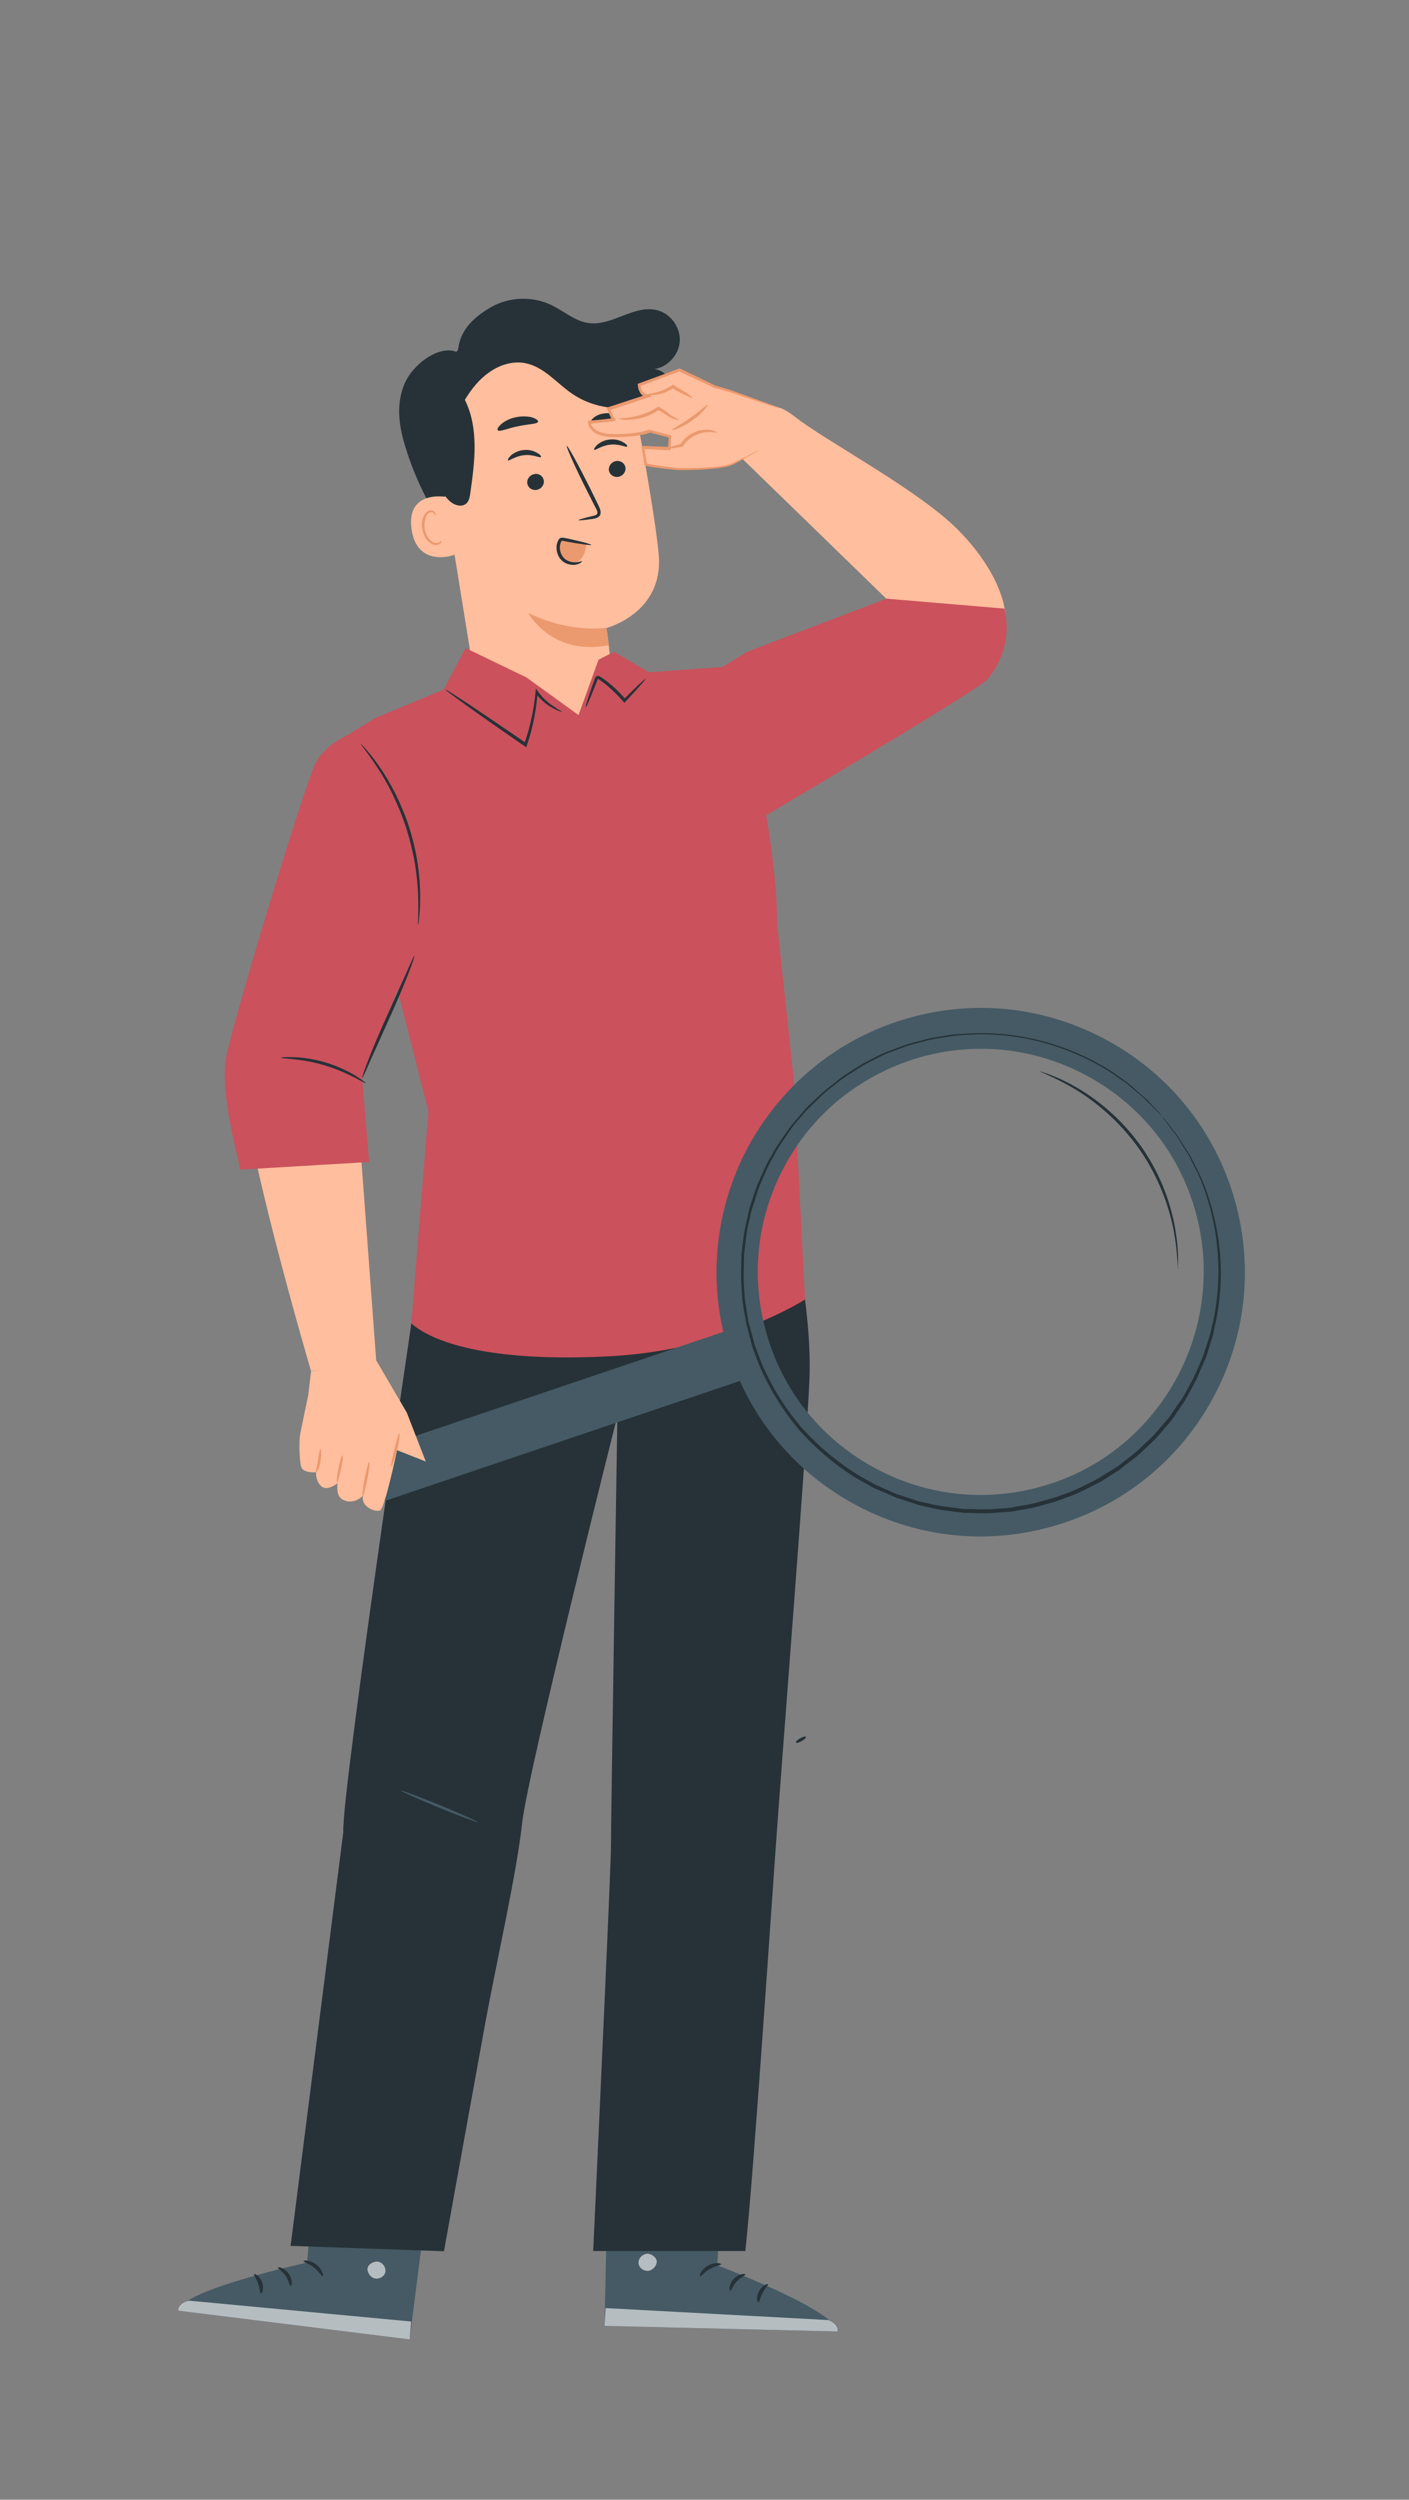 <?xml version="1.0" encoding="utf-8"?>
<!-- Generator: Adobe Illustrator 26.1.0, SVG Export Plug-In . SVG Version: 6.00 Build 0)  -->
<svg version="1.1" id="Ebene_1" xmlns="http://www.w3.org/2000/svg" xmlns:xlink="http://www.w3.org/1999/xlink" x="0px" y="0px"
	 viewBox="0 0 681.7 1209.2" style="enable-background:new 0 0 681.7 1209.2;" xml:space="preserve">
<rect x="0" y="0" width="681.7" height="1209.2" fill="#808080" stroke="none"/>
<style type="text/css">
	.st0{display:none;}
	.st1{display:inline;}
	.st2{fill:#F5F5F5;}
	.st3{fill:#455A64;}
	.st4{opacity:0.6;}
	.st5{fill:#FFFFFF;}
	.st6{fill:#263238;}
	.st7{fill:#FFBE9D;}
	.st8{fill:#EB996E;}
	.st9{fill:none;}
	.st10{fill:#CB515C;}
</style>
<g id="Background_Complete">
</g>
<g id="Background_Simple" class="st0">
	<g class="st1">
		<path class="st2" d="M461.2,361.8l-0.9-1.4c-7.2-11.9-20.3-19.1-34-18.2c-1.8,0.1-3.5,0.4-5.3,0.7c-12.5,2.7-23.4,12.1-27.9,24.3
			c-2.7,7.1-3.4,15.3-8.4,21c-6.6,7.4-17.7,7.6-27.5,7.3c-9.8-0.3-20.9,0-27.5,7.3c-4.1,4.6-5.4,11.2-5.1,17.4
			c0.9,16.4,12.3,31.1,26.9,38.4s31.7,8,47.6,4.7c22.3-4.5,43.5-16.8,56.3-35.9C468.2,408.4,471.5,382.4,461.2,361.8z"/>
	</g>
	<g class="st1">
		<path class="st2" d="M27.7,131.9l0.9,1.4c7.2,11.9,20.3,19.1,34,18.2c1.8-0.1,3.5-0.4,5.3-0.7c12.5-2.7,23.4-12.1,27.9-24.3
			c2.7-7.1,3.4-15.3,8.4-21c6.6-7.4,17.7-7.6,27.5-7.3c9.8,0.3,20.9,0,27.5-7.3c4.1-4.6,5.4-11.2,5.1-17.4
			c-0.9-16.4-12.3-31.1-26.9-38.4s-31.7-8-47.6-4.7c-22.3,4.5-43.5,16.8-56.3,35.9S17.5,111.3,27.7,131.9z"/>
	</g>
	<g class="st1">
		<circle class="st2" cx="46" cy="199" r="16.6"/>
	</g>
	<g class="st1">
		<circle class="st2" cx="451.1" cy="293.2" r="16.6"/>
	</g>
</g>
<g id="Floor">
</g>
<g id="Window">
</g>
<g id="Rocket">
</g>
<g id="Search_bar">
</g>
<g id="Text">
</g>
<g id="Document">
</g>
<g id="Folders">
</g>
<g id="Plant">
</g>
<g id="Character">
	<g>
		<g>
			<g>
				<g>
					<g>
						<g>
							<g>
								<g>
									<g>
										<g>
											<g>
												<g>
													<g>
														<g>
															<path class="st3" d="M294.3,1039.5l-1.8,85.6l112.6,2.7c-0.4-10.2-58.1-32-58.1-32l3.5-54.8L294.3,1039.5z"/>
														</g>
													</g>
												</g>
											</g>
										</g>
									</g>
								</g>
							</g>
						</g>
					</g>
				</g>
			</g>
			<g class="st4">
				<g>
					<g>
						<g>
							<g>
								<g>
									<g>
										<g>
											<g>
												<g>
													<g>
														<g>
															<g>
																<path class="st5" d="M312.3,1090.4c-2.2,0.5-3.8,2.8-3.3,4.9s2.9,3.6,5.1,3.1s4.2-3.2,3.5-5.2s-3.7-3.7-5.7-2.7"/>
															</g>
														</g>
													</g>
												</g>
											</g>
										</g>
									</g>
								</g>
							</g>
						</g>
					</g>
				</g>
			</g>
			<g class="st4">
				<g>
					<g>
						<g>
							<g>
								<g>
									<g>
										<g>
											<g>
												<g>
													<g>
														<g>
															<path class="st5" d="M292.5,1125.1l0.5-8.6l107.8,5.8c0,0,5,2.2,4.3,5.5L292.5,1125.1z"/>
														</g>
													</g>
												</g>
											</g>
										</g>
									</g>
								</g>
							</g>
						</g>
					</g>
				</g>
			</g>
			<g>
				<g>
					<g>
						<g>
							<g>
								<g>
									<g>
										<g>
											<g>
												<g>
													<g>
														<g>
															<g>
																<path class="st6" d="M348.9,1095.3c0,0.5-2.8,0.7-5.5,2.3c-2.8,1.5-4.2,3.8-4.7,3.5c-0.5-0.1,0.4-3.2,3.8-5.1
																	C345.7,1094.1,349,1094.8,348.9,1095.3z"/>
															</g>
														</g>
													</g>
												</g>
											</g>
										</g>
									</g>
								</g>
							</g>
						</g>
					</g>
				</g>
			</g>
			<g>
				<g>
					<g>
						<g>
							<g>
								<g>
									<g>
										<g>
											<g>
												<g>
													<g>
														<g>
															<g>
																<path class="st6" d="M360.6,1100.2c0.1,0.5-2.3,1.3-4.2,3.5c-2,2.1-2.5,4.5-3.1,4.4c-0.5,0.1-0.8-3,1.6-5.6
																	C357.4,1099.8,360.6,1099.7,360.6,1100.2z"/>
															</g>
														</g>
													</g>
												</g>
											</g>
										</g>
									</g>
								</g>
							</g>
						</g>
					</g>
				</g>
			</g>
			<g>
				<g>
					<g>
						<g>
							<g>
								<g>
									<g>
										<g>
											<g>
												<g>
													<g>
														<g>
															<g>
																<path class="st6" d="M366.9,1113.7c-0.5,0.1-1.2-2.5,0.3-5.3s4.1-3.9,4.3-3.4c0.3,0.4-1.4,1.9-2.6,4.3
																	C367.7,1111.5,367.5,1113.7,366.9,1113.7z"/>
															</g>
														</g>
													</g>
												</g>
											</g>
										</g>
									</g>
								</g>
							</g>
						</g>
					</g>
				</g>
			</g>
			<g>
				<g>
					<g>
						<g>
							<g>
								<g>
									<g>
										<g>
											<g>
												<g>
													<g>
														<g>
															<g>
																<path class="st6" d="M348.2,1082.7c-0.2,0.5-2.7-0.3-5.9-0.2c-3.1,0.1-5.6,1-5.8,0.5c-0.3-0.4,2.1-2.3,5.8-2.4
																	C346,1080.6,348.5,1082.3,348.2,1082.7z"/>
															</g>
														</g>
													</g>
												</g>
											</g>
										</g>
									</g>
								</g>
							</g>
						</g>
					</g>
				</g>
			</g>
			<g>
				<g>
					<g>
						<g>
							<g>
								<g>
									<g>
										<g>
											<g>
												<g>
													<g>
														<g>
															<g>
																<path class="st6" d="M345.9,1070c0,0.2-2.2,0.5-5.6-0.2c-1.7-0.3-3.7-0.9-5.9-1.9c-1.1-0.5-2.1-1-3.2-1.7
																	c-0.5-0.3-1.1-0.7-1.7-1.3c-0.6-0.6-0.9-1.9-0.2-2.8c0.6-0.8,1.6-1.1,2.4-1.1s1.5,0.2,2.1,0.3
																	c1.2,0.3,2.4,0.7,3.5,1.2c2.1,1,3.8,2.2,5.1,3.3c2.6,2.3,3.4,4.3,3.2,4.4c-0.3,0.2-1.5-1.5-4.1-3.4
																	c-1.3-1-3-2-5-2.8c-1-0.4-2.1-0.8-3.2-1c-1.2-0.3-2.2-0.4-2.5,0.1c-0.1,0.2-0.1,0.3,0.1,0.6
																	c0.2,0.3,0.7,0.6,1.2,0.9c1,0.6,2,1.2,2.9,1.7c1.9,1,3.8,1.6,5.4,2.1C343.8,1069.6,345.9,1069.7,345.9,1070z"/>
															</g>
														</g>
													</g>
												</g>
											</g>
										</g>
									</g>
								</g>
							</g>
						</g>
					</g>
				</g>
			</g>
			<g>
				<g>
					<g>
						<g>
							<g>
								<g>
									<g>
										<g>
											<g>
												<g>
													<g>
														<g>
															<g>
																<path class="st6" d="M345.2,1070.8c-0.2,0.1-1.2-1.8-1.4-5.2c0-1.7,0.2-3.7,0.9-5.8c0.4-1.1,0.9-2.1,1.5-3.2
																	c0.7-1,1.5-2.4,3.7-2.6c1.1,0,2,0.8,2.3,1.5c0.4,0.7,0.4,1.3,0.5,2c0.2,1.2,0.1,2.5-0.1,3.6
																	c-0.4,2.3-1.4,4.1-2.6,5.5c-2.3,2.7-4.6,3.3-4.6,3.1c-0.2-0.3,1.8-1.2,3.5-3.8c0.9-1.3,1.6-3,1.9-5
																	c0.1-1,0.1-2,0-3.1s-0.6-2.1-1-2c-0.6,0-1.5,0.8-2,1.7c-0.6,0.9-1.1,1.9-1.5,2.9c-0.8,1.9-1.1,3.7-1.2,5.3
																	C344.9,1068.7,345.5,1070.7,345.2,1070.8z"/>
															</g>
														</g>
													</g>
												</g>
											</g>
										</g>
									</g>
								</g>
							</g>
						</g>
					</g>
				</g>
			</g>
		</g>
	</g>
	<g>
		<g>
			<g>
				<g>
					<g>
						<g>
							<g>
								<g>
									<g>
										<g>
											<g>
												<g>
													<g>
														<g>
															<path class="st3" d="M209,1046.6l-10.8,84.9l-111.8-13.9c1.9-10,62.2-23.1,62.2-23.1l4.5-54.7L209,1046.6z"/>
														</g>
													</g>
												</g>
											</g>
										</g>
									</g>
								</g>
							</g>
						</g>
					</g>
				</g>
			</g>
			<g class="st4">
				<g>
					<g>
						<g>
							<g>
								<g>
									<g>
										<g>
											<g>
												<g>
													<g>
														<g>
															<g>
																<path class="st5" d="M183.7,1094.3c2.1,0.8,3.3,3.3,2.6,5.3c-0.8,2-3.4,3.2-5.5,2.4c-2.1-0.8-3.7-3.7-2.7-5.6
																	s4.2-3.1,6-1.9"/>
															</g>
														</g>
													</g>
												</g>
											</g>
										</g>
									</g>
								</g>
							</g>
						</g>
					</g>
				</g>
			</g>
			<g class="st4">
				<g>
					<g>
						<g>
							<g>
								<g>
									<g>
										<g>
											<g>
												<g>
													<g>
														<g>
															<path class="st5" d="M198.2,1131.6l0.7-8.6l-107.5-10.1c0,0-5.2,1.4-5.1,4.8L198.2,1131.6z"/>
														</g>
													</g>
												</g>
											</g>
										</g>
									</g>
								</g>
							</g>
						</g>
					</g>
				</g>
			</g>
			<g>
				<g>
					<g>
						<g>
							<g>
								<g>
									<g>
										<g>
											<g>
												<g>
													<g>
														<g>
															<g>
																<path class="st6" d="M146.8,1093.8c0,0.5,2.7,1.1,5.1,3.1c2.5,1.9,3.7,4.3,4.2,4.2c0.5,0,0.1-3.2-3-5.6
																	C150.1,1093.1,146.8,1093.3,146.8,1093.8z"/>
															</g>
														</g>
													</g>
												</g>
											</g>
										</g>
									</g>
								</g>
							</g>
						</g>
					</g>
				</g>
			</g>
			<g>
				<g>
					<g>
						<g>
							<g>
								<g>
									<g>
										<g>
											<g>
												<g>
													<g>
														<g>
															<g>
																<path class="st6" d="M134.5,1096.9c-0.2,0.5,2.1,1.7,3.7,4.1c1.7,2.4,1.8,4.8,2.4,4.8c0.5,0.1,1.2-2.8-0.8-5.8
																	C137.8,1097.1,134.6,1096.4,134.5,1096.9z"/>
															</g>
														</g>
													</g>
												</g>
											</g>
										</g>
									</g>
								</g>
							</g>
						</g>
					</g>
				</g>
			</g>
			<g>
				<g>
					<g>
						<g>
							<g>
								<g>
									<g>
										<g>
											<g>
												<g>
													<g>
														<g>
															<g>
																<path class="st6" d="M126.3,1109.4c0.5,0.2,1.6-2.3,0.5-5.3c-1-3-3.5-4.4-3.8-4c-0.4,0.4,1.1,2.1,1.9,4.6
																	C125.8,1107.1,125.7,1109.3,126.3,1109.4z"/>
															</g>
														</g>
													</g>
												</g>
											</g>
										</g>
									</g>
								</g>
							</g>
						</g>
					</g>
				</g>
			</g>
			<g>
				<g>
					<g>
						<g>
							<g>
								<g>
									<g>
										<g>
											<g>
												<g>
													<g>
														<g>
															<g>
																<path class="st6" d="M149.3,1081.5c0.2,0.5,2.8,0.1,5.8,0.7c3.1,0.5,5.4,1.8,5.7,1.4c0.4-0.3-1.8-2.5-5.4-3.2
																	C151.9,1079.7,149.1,1081,149.3,1081.5z"/>
															</g>
														</g>
													</g>
												</g>
											</g>
										</g>
									</g>
								</g>
							</g>
						</g>
					</g>
				</g>
			</g>
			<g>
				<g>
					<g>
						<g>
							<g>
								<g>
									<g>
										<g>
											<g>
												<g>
													<g>
														<g>
															<g>
																<path class="st6" d="M153.5,1069.3c0,0.2,2.1,0.8,5.6,0.7c1.7-0.1,3.8-0.3,6.1-1c1.1-0.3,2.3-0.7,3.4-1.2
																	c0.6-0.2,1.2-0.5,1.8-1c0.7-0.5,1.2-1.8,0.6-2.7c-0.5-0.9-1.4-1.4-2.2-1.5s-1.5-0.1-2.1,0c-1.3,0.1-2.5,0.4-3.6,0.7
																	c-2.2,0.7-4.1,1.6-5.6,2.6c-2.9,1.9-4,3.8-3.8,3.9c0.2,0.2,1.7-1.3,4.6-2.8c1.4-0.8,3.2-1.5,5.3-2
																	c1-0.3,2.2-0.4,3.3-0.5c1.2-0.1,2.2,0,2.5,0.5c0.1,0.2,0.1,0.3-0.2,0.6c-0.3,0.3-0.8,0.5-1.4,0.8
																	c-1.1,0.5-2.1,0.9-3.2,1.2c-2.1,0.7-4,1.1-5.7,1.3C155.7,1069.1,153.5,1069,153.5,1069.3z"/>
															</g>
														</g>
													</g>
												</g>
											</g>
										</g>
									</g>
								</g>
							</g>
						</g>
					</g>
				</g>
			</g>
			<g>
				<g>
					<g>
						<g>
							<g>
								<g>
									<g>
										<g>
											<g>
												<g>
													<g>
														<g>
															<g>
																<path class="st6" d="M154.1,1070.1c0.2,0.1,1.5-1.6,2.1-4.9c0.3-1.6,0.4-3.7-0.1-5.9c-0.2-1.1-0.6-2.2-1-3.4
																	c-0.5-1.1-1.2-2.6-3.2-3.1c-1.1-0.2-2.1,0.5-2.5,1.2c-0.5,0.7-0.6,1.3-0.8,1.9c-0.4,1.2-0.5,2.4-0.4,3.6
																	c0.1,2.3,0.8,4.3,1.7,5.8c1.9,3,4.1,3.9,4.1,3.7c0.2-0.2-1.6-1.5-2.9-4.3c-0.7-1.4-1.2-3.2-1.2-5.2c0-1,0.2-2,0.5-3
																	c0.3-1.1,0.9-2,1.3-1.8c0.6,0.1,1.4,1,1.7,2c0.5,1,0.8,2,1,3c0.5,2,0.6,3.9,0.4,5.4
																	C154.7,1068.1,153.8,1070,154.1,1070.1z"/>
															</g>
														</g>
													</g>
												</g>
											</g>
										</g>
									</g>
								</g>
							</g>
						</g>
					</g>
				</g>
			</g>
		</g>
	</g>
	<g>
		<g>
			<g>
				<g>
					<g>
						<path class="st6" d="M354.3,1088.8"/>
					</g>
				</g>
			</g>
		</g>
		<g>
			<g>
				<g>
					<g>
						<path class="st6" d="M381.7,585.4L206.3,591c0,0-41.3,276-40.2,295.2l-25.5,200.2l74.2,2.6c0,0,11.7-64.9,19.8-109.4
							c5.4-29.6,15.3-72.9,18-97.6c2.7-24.7,46.1-197.1,46.1-197.1s-3.2,200.1-3.1,208.4c0.1,8.2-8.6,195.6-8.6,195.6h73.6
							c3.8-33.8,12.8-169.1,14.8-196.5c3.5-49.4,14.6-188.9,16.2-224.5C393.2,632.2,381.7,585.4,381.7,585.4z"/>
					</g>
				</g>
			</g>
		</g>
	</g>
	<g>
		<g>
			<g>
				<g>
					<path class="st3" d="M370.2,586.7c-0.4,0-0.6-2.8-0.6-6.3s0.3-6.3,0.6-6.3c0.4,0,0.6,2.8,0.6,6.3
						C370.8,583.9,370.5,586.7,370.2,586.7z"/>
				</g>
			</g>
		</g>
	</g>
	<g>
		<g>
			<g>
				<g>
					<path class="st3" d="M377.4,590c-0.3,0.1-1.1-3.6-0.7-8.1s1.7-7.9,2-7.8c0.4,0.1-0.4,3.6-0.8,7.9
						C377.6,586.4,377.8,590,377.4,590z"/>
				</g>
			</g>
		</g>
	</g>
	<g>
		<g>
			<g>
				<g>
					<path class="st3" d="M311.9,576.9c0.1,0.2-2,0-3.7,2.1c-0.8,1-1.5,2.5-1.2,4.2c0.3,1.6,1.8,3,3.7,3.4c1.9,0.4,3.9-0.3,4.7-1.8
						c0.9-1.4,0.8-3.1,0.4-4.3c-0.9-2.6-2.8-3.1-2.7-3.3c0-0.1,0.5-0.1,1.2,0.3c0.7,0.4,1.7,1.2,2.3,2.6c0.6,1.4,0.8,3.4-0.2,5.2
						c-1,1.9-3.6,2.9-5.9,2.4c-2.3-0.4-4.4-2.2-4.6-4.4c-0.3-2.1,0.7-3.9,1.7-5c1.1-1.1,2.3-1.5,3.1-1.6
						C311.5,576.6,311.9,576.8,311.9,576.9z"/>
				</g>
			</g>
		</g>
	</g>
	<g>
		<g>
			<g>
				<g>
					<path class="st3" d="M231.1,881.4c-0.1,0.3-8.5-2.8-18.8-7c-10.2-4.2-18.4-7.9-18.3-8.2c0.1-0.3,8.5,2.8,18.8,7
						C223,877.4,231.2,881.1,231.1,881.4z"/>
				</g>
			</g>
		</g>
	</g>
	<g>
		<g>
			<g>
				<g>
					<g>
						<g>
							<g>
								<g>
									<g>
										<path class="st6" d="M221.5,170.5c0.6-10.2,6.9-16.5,15.7-21.7s20.2-5.7,29.4-1.3c6.2,2.9,11.6,8,18.4,8.8
											c11.2,1.4,21.7-8.9,32.7-6.3c6.5,1.5,11.4,8,11.2,14.7c-0.2,6.7-5.7,12.8-12.2,13.8c7.3,1.1,11.5,10.3,8.8,17.2
											s-10.4,10.9-17.8,11c-7.4,0.2-14.5-2.9-20.9-6.6c-6.4-3.7-12.4-8.2-19-11.4c-6.7-3.2-14.3-5.1-21.5-3.2
											c-9.7,2.6-16.5,11.7-19,21.4s-1.4,19.9,0.1,29.8c1.5,9.9,3.4,19.9,2.5,29.8c-0.1,1.2-0.4,2.5-1.4,3.1
											c-1.5,0.8-3.2-0.6-4.3-1.9c-12.4-14.6-21.8-31.7-27.6-50c-3.4-10.6-5.2-20.9-1.2-31.3
											C199.3,176.2,212.9,166.3,221.5,170.5"/>
									</g>
								</g>
							</g>
						</g>
					</g>
				</g>
			</g>
			<g>
				<g>
					<g>
						<g>
							<g>
								<g>
									<g>
										<g>
											<g>
												<g>
													<g>
														<g>
															<g>
																<g>
																	<g>
																		<g>
																			<g>
																				<g>
																					<g>
																						<g>
																							<path class="st7" d="M212.1,219.9l16.3,100.9c3.1,18.8,15.3,37,44.9,30.8l0,0c25.2-7.3,23.4-25.5,20.1-47.8
																								c0,0,0.1,0.9,0,0c0,0,27.8-7.2,25.3-35.5c-1.2-13.6-6-41.5-10.6-66.7c-4.9-27.1-29.9-45.8-57.2-43l-2.7,0.3
																								C219,163.5,206.7,190.8,212.1,219.9z"/>
																						</g>
																					</g>
																				</g>
																			</g>
																		</g>
																	</g>
																</g>
															</g>
														</g>
													</g>
												</g>
											</g>
										</g>
									</g>
									<g>
										<g>
											<g>
												<g>
													<g>
														<g>
															<g>
																<g>
																	<g>
																		<g>
																			<g>
																				<g>
																					<g>
																						<g>
																							<path class="st8" d="M293.4,303.7c0,0-17.7,2.8-37.8-7.2c0,0,11.1,21,39,15.6L293.4,303.7z"/>
																						</g>
																					</g>
																				</g>
																			</g>
																		</g>
																	</g>
																</g>
															</g>
														</g>
													</g>
												</g>
											</g>
										</g>
									</g>
								</g>
							</g>
						</g>
						<g>
							<g>
								<g>
									<g>
										<g>
											<g>
												<g>
													<g>
														<g>
															<g>
																<g>
																	<g>
																		<g>
																			<g>
																				<g>
																					<g>
																						<g>
																							<g>
																								<g>
																									<g>
																										<path class="st6" d="M302.6,226.2c0.3,2.1-1.3,4.1-3.5,4.5c-2.2,0.3-4.2-1.1-4.5-3.2
																											c-0.3-2.1,1.3-4.1,3.5-4.5C300.3,222.7,302.3,224.1,302.6,226.2z"/>
																									</g>
																								</g>
																							</g>
																						</g>
																					</g>
																				</g>
																			</g>
																		</g>
																	</g>
																</g>
															</g>
														</g>
													</g>
												</g>
												<g>
													<g>
														<g>
															<g>
																<g>
																	<g>
																		<g>
																			<g>
																				<g>
																					<g>
																						<g>
																							<g>
																								<g>
																									<g>
																										<g>
																											<path class="st6" d="M303.4,216c-0.4,0.6-3.7-1.4-8.1-0.9c-4.3,0.4-7.3,2.9-7.8,2.5
																												c-0.3-0.2,0.2-1.2,1.4-2.4c1.3-1.1,3.5-2.4,6.2-2.6c2.7-0.3,5.1,0.5,6.5,1.4
																												C303.1,214.8,303.7,215.7,303.4,216z"/>
																										</g>
																									</g>
																								</g>
																							</g>
																						</g>
																					</g>
																				</g>
																			</g>
																		</g>
																	</g>
																</g>
															</g>
														</g>
													</g>
												</g>
											</g>
											<g>
												<g>
													<g>
														<g>
															<g>
																<g>
																	<g>
																		<g>
																			<g>
																				<g>
																					<g>
																						<g>
																							<g>
																								<g>
																									<g>
																										<path class="st6" d="M263.1,232.5c0.3,2.1-1.3,4.1-3.5,4.5c-2.2,0.3-4.2-1.1-4.5-3.2
																											c-0.3-2.1,1.3-4.1,3.5-4.5C260.8,228.9,262.8,230.3,263.1,232.5z"/>
																									</g>
																								</g>
																							</g>
																						</g>
																					</g>
																				</g>
																			</g>
																		</g>
																	</g>
																</g>
															</g>
														</g>
													</g>
												</g>
												<g>
													<g>
														<g>
															<g>
																<g>
																	<g>
																		<g>
																			<g>
																				<g>
																					<g>
																						<g>
																							<g>
																								<g>
																									<g>
																										<g>
																											<path class="st6" d="M261.7,221.1c-0.4,0.6-3.7-1.4-8.1-0.9c-4.3,0.4-7.3,2.9-7.8,2.5
																												c-0.3-0.2,0.2-1.2,1.4-2.4c1.3-1.1,3.5-2.4,6.2-2.6c2.7-0.3,5.1,0.5,6.5,1.4
																												C261.4,219.9,262,220.8,261.7,221.1z"/>
																										</g>
																									</g>
																								</g>
																							</g>
																						</g>
																					</g>
																				</g>
																			</g>
																		</g>
																	</g>
																</g>
															</g>
														</g>
													</g>
												</g>
											</g>
											<g>
												<g>
													<g>
														<g>
															<g>
																<g>
																	<g>
																		<g>
																			<g>
																				<g>
																					<g>
																						<g>
																							<g>
																								<g>
																									<g>
																										<path class="st6" d="M279.9,251.6c0-0.2,2.6-1,6.9-2c1.1-0.2,2.1-0.6,2.2-1.3c0.2-0.8-0.4-2-1.1-3.2
																											c-1.3-2.6-2.7-5.3-4.1-8.1c-5.8-11.5-10-21.1-9.6-21.3c0.5-0.2,5.5,8.9,11.3,20.5c1.4,2.8,2.7,5.6,4,8.2
																											c0.5,1.2,1.4,2.6,1,4.3c-0.2,0.9-1,1.5-1.7,1.8s-1.3,0.4-1.9,0.5C282.6,251.6,279.9,251.9,279.9,251.6z"
																											/>
																									</g>
																								</g>
																							</g>
																						</g>
																					</g>
																				</g>
																			</g>
																		</g>
																	</g>
																</g>
															</g>
														</g>
													</g>
												</g>
											</g>
										</g>
									</g>
								</g>
								<g>
									<g>
										<g>
											<g>
												<g>
													<g>
														<g>
															<g>
																<g>
																	<g>
																		<g>
																			<g>
																				<g>
																					<g>
																						<path class="st6" d="M260.3,204c-0.3,1.2-4.7,1.1-9.7,2.2c-5,1-9,2.9-9.8,1.9c-0.4-0.5,0.3-1.7,1.8-3
																							s4-2.7,7.1-3.3c3-0.6,5.9-0.4,7.8,0.1C259.4,202.6,260.5,203.4,260.3,204z"/>
																					</g>
																				</g>
																			</g>
																		</g>
																	</g>
																</g>
															</g>
														</g>
													</g>
												</g>
											</g>
										</g>
									</g>
								</g>
								<g>
									<g>
										<g>
											<g>
												<g>
													<g>
														<g>
															<g>
																<g>
																	<g>
																		<g>
																			<g>
																				<g>
																					<g>
																						<path class="st6" d="M300.6,203.6c-0.7,1.1-3.8,0.3-7.3,0.7c-3.6,0.2-6.6,1.3-7.4,0.4c-0.4-0.5,0-1.5,1.3-2.6
																							c1.2-1.1,3.3-2,5.8-2.2s4.7,0.5,6.1,1.4C300.4,202.1,300.9,203.1,300.6,203.6z"/>
																					</g>
																				</g>
																			</g>
																		</g>
																	</g>
																</g>
															</g>
														</g>
													</g>
												</g>
											</g>
										</g>
									</g>
								</g>
							</g>
						</g>
					</g>
				</g>
			</g>
			<g>
				<g>
					<g>
						<g>
							<g>
								<g>
									<g>
										<g>
											<g>
												<g>
													<g>
														<g>
															<g>
																<g>
																	<g>
																		<path class="st7" d="M216.5,240.5c-0.5-0.2-20-3.8-17.4,15.4s21.3,12.7,21.3,12.1
																			C220.4,267.5,216.5,240.5,216.5,240.5z"/>
																	</g>
																</g>
															</g>
														</g>
													</g>
												</g>
											</g>
										</g>
									</g>
								</g>
							</g>
						</g>
					</g>
				</g>
				<g>
					<g>
						<g>
							<g>
								<g>
									<g>
										<g>
											<g>
												<g>
													<g>
														<g>
															<g>
																<g>
																	<g>
																		<g>
																			<path class="st8" d="M213.6,261.6c-0.1-0.1-0.3,0.3-0.8,0.6c-0.5,0.3-1.4,0.6-2.5,0.4c-2.1-0.5-4.3-3.5-4.8-6.9
																				c-0.3-1.7-0.1-3.5,0.3-4.9c0.4-1.5,1.2-2.6,2.2-2.9c1-0.4,1.8,0.1,2.1,0.7c0.3,0.5,0.3,0.9,0.4,0.9
																				c0.1,0,0.4-0.4,0.1-1.2c-0.1-0.4-0.4-0.8-0.9-1.1s-1.2-0.4-1.9-0.2c-1.5,0.3-2.6,1.8-3.1,3.4
																				c-0.6,1.6-0.8,3.6-0.4,5.5c0.6,3.9,3.1,7.2,6,7.7c1.4,0.2,2.5-0.4,3-0.9C213.6,262.1,213.6,261.6,213.6,261.6z"
																				/>
																		</g>
																	</g>
																</g>
															</g>
														</g>
													</g>
												</g>
											</g>
										</g>
									</g>
								</g>
							</g>
						</g>
					</g>
				</g>
			</g>
			<g>
				<g>
					<path class="st6" d="M305.8,175.2c-3.1-5.3-8-9.3-13.2-12.4c-11.3-6.9-24.6-10.5-37.7-9.4c-13.1,1.1-25.9,7.2-34.5,17.2
						c-6.9,8-10.8,18.3-12.1,28.7c-1.3,10.5,0.1,21.1,3,31.3c1.3,4.5,3,9,6.5,12c2.2,1.9,5.7,2.9,7.9,0.9c1.2-1.2,1.6-3,1.8-4.7
						c2.2-15.3,4.3-31.6-2.6-45.4c3.2-5.2,7-10.1,12.1-13.5c5-3.5,11.3-5.4,17.3-4.2c8.9,1.8,15,9.6,22.4,14.7
						c10.6,7.3,24.9,9.1,37,4.5L305.8,175.2z"/>
				</g>
			</g>
		</g>
		<g>
			<g>
				<g>
					<g>
						<g>
							<g>
								<path class="st8" d="M283.7,263.3c-0.3,1.8-0.6,3.6-1.4,5.3c-0.8,1.6-2.2,3.1-4,3.6c-1.9,0.5-4-0.3-5.4-1.6
									c-1.4-1.4-2.2-3.3-2.5-5.2c-0.3-1.7,0.1-4,1.8-4.5c0.7-0.2,1.5-0.1,2.2,0c3.3,0.6,6.5,1.2,9.8,1.8"/>
							</g>
						</g>
					</g>
				</g>
			</g>
			<g>
				<g>
					<g>
						<g>
							<g>
								<g>
									<path class="st6" d="M281.6,271.5c-0.1-0.3-1.9,0.9-4.9,0.4c-1.5-0.3-3.2-1-4.3-2.5c-1.2-1.5-1.8-3.7-1.4-5.9
										c0.1-0.5,0.3-1.1,0.5-1.5c0.3-0.5,0.2-0.4,0.6-0.4s1,0.2,1.6,0.3c0.5,0.1,1.1,0.2,1.6,0.3c2.1,0.4,4,0.7,5.6,0.9
										c3.2,0.5,5.2,0.7,5.2,0.5s-1.9-0.8-5-1.6c-1.6-0.4-3.4-0.8-5.5-1.3c-0.5-0.1-1.1-0.2-1.6-0.3c-0.6-0.1-1-0.3-1.8-0.3
										c-0.4,0-0.9,0-1.3,0.3s-0.7,0.7-0.8,1c-0.3,0.6-0.5,1.2-0.7,1.9c-0.5,2.7,0.3,5.4,1.8,7.2c1.5,1.8,3.7,2.6,5.4,2.7
										c1.7,0.2,3.1-0.3,3.9-0.7C281.3,272,281.7,271.6,281.6,271.5z"/>
								</g>
							</g>
						</g>
					</g>
				</g>
			</g>
		</g>
	</g>
	<g>
		<g>
			<path class="st7" d="M353.3,221.8l4.5-1.2l71,69l57.5,6.9c0,0-0.6-17.4-22.2-39.6c-19.3-19.8-64.5-43.4-79.8-55.5
				c-3.8-3-6.6-4-6.6-4L353.3,221.8z"/>
		</g>
		<g>
			<g>
				<path class="st7" d="M353.3,189l-7.3-2l-17.1-8.1l-19.5,7.3c0,0,0.4,6.7,5.6,4.9l-20.4,6.7c0,0,1.7,4.8,2.6,5.2
					c0.9,0.3-12,1.4-12,1.4s-0.1,6.6,12.2,6.4c12.3-0.1,17-2.2,17-2.2l9.8,2.6l-0.4,5.8l-13.3-0.2l0.6,7.5c2,0.9,17.2,2.6,17.2,2.6
					s20.6,0.3,26.2-2.4s12.7-6.6,12.7-6.6l10.7-20.4L353.3,189z"/>
			</g>
			<g>
				<g>
					<path class="st8" d="M334.9,192.5c-0.1,0.2-1.2-0.4-2.9-1.2c-1.8-0.9-4.3-1.9-6.9-3.7h0.9c-0.3,0.2-0.5,0.3-0.8,0.5
						c-2.9,1.8-5.9,2.7-8,2.9c-2.2,0.3-3.5,0.1-3.5-0.1c-0.1-0.5,5.4-0.7,10.8-4.1c0.3-0.2,0.5-0.3,0.7-0.5l0.4-0.3l0.4,0.3
						c2.4,1.7,4.9,2.9,6.5,4S335,192.3,334.9,192.5z"/>
				</g>
			</g>
			<g>
				<g>
					<path class="st8" d="M328.6,202.8c0,0.1-1.3,0.5-3.3-0.4c-2-0.7-4.2-2.8-7-4.1l0.7-0.1c-1.2,0.8-2.5,1.6-3.9,2.2
						c-4,1.9-8.1,2.6-11,2.7c-2.9,0.1-4.7-0.3-4.7-0.5c0-0.5,7.2,0.1,15-3.6c1.4-0.6,2.6-1.4,3.8-2.1l0.4-0.2l0.3,0.2
						c3.2,1.6,5,3.8,6.8,4.6C327.4,202.6,328.6,202.6,328.6,202.8z"/>
				</g>
			</g>
			<g>
				<g>
					<path class="st8" d="M346.9,209.2c-0.1,0.2-1.5-0.2-3.8-0.2s-5.5,0.6-8.5,2.6c-1.8,1.2-3.2,2.7-4.2,4.2l-0.2,0.3h-0.3
						c-4.1,0.8-6.9,1.1-7,0.8s2.6-1.1,6.7-2.2l-0.4,0.3c1-1.7,2.5-3.4,4.5-4.7c3.3-2.1,6.9-2.6,9.4-2.4
						C345.6,208.2,346.9,209.1,346.9,209.2z"/>
				</g>
			</g>
			<g>
				<g>
					<path class="st9" d="M377.8,197.5l-24.5-8.5l-7.3-2l-17.1-8.1l-19.5,7.3c0,0,0.4,6.7,5.6,4.9l-20.4,6.7c0,0,1.7,4.8,2.6,5.2
						c0.9,0.3-12,1.4-12,1.4s-0.1,6.6,12.2,6.4c12.3-0.1,17-2.2,17-2.2l9.8,2.6l-0.4,5.8l-12.7-0.6l1.3,8.2c2,0.9,15.8,2.2,15.8,2.2
						s20.6,0.3,26.2-2.4s12.7-6.6,12.7-6.6"/>
				</g>
				<g>
					<g>
						<path class="st8" d="M367.1,217.9c0,0-0.2,0.2-0.6,0.4c-0.5,0.3-1.1,0.6-1.8,1c-1.8,0.9-4.1,2.2-7.1,3.9
							c-1.6,0.8-3.2,1.9-5.4,2.4c-2.1,0.5-4.4,0.9-6.9,1.1c-5,0.5-10.7,0.7-17,0.7l0,0l0,0c-2.4-0.2-5-0.5-7.7-0.8
							c-2.7-0.4-5.4-0.5-8.4-1.4l-0.3-0.1l-0.1-0.4c-0.4-2.6-0.9-5.4-1.3-8.2l-0.1-0.8h0.8c4,0.2,8.3,0.3,12.7,0.5l-0.7,0.7
							c0.1-1.8,0.2-3.8,0.4-5.8l0.5,0.7c-3.1-0.8-6.4-1.7-9.8-2.6h0.5c-4.8,1.7-9.7,2-14.7,2.2c-2.5,0.1-5.1,0.1-7.8-0.4
							c-2.6-0.5-5.4-1.6-7-4.2c-0.4-0.8-0.7-1.5-0.8-2.5v-0.7l0.7-0.1c3-0.3,6.1-0.5,9-0.9c0.7-0.1,1.5-0.2,2.2-0.3l0.5-0.1
							c0.1,0,0,0,0,0s0.1-0.1-0.2,0.1c-0.2,0.2-0.2,0.5-0.2,0.7c-0.1,0.3,0.5,0.6,0.4,0.5c-0.2-0.1-0.4-0.2-0.5-0.3
							c-0.4-0.4-0.6-0.7-0.8-1.1c-0.7-1.4-1.3-2.8-1.8-4.2l-0.3-0.7l0.7-0.2c7.1-2.3,13.9-4.6,20.4-6.7l0.5,1.4
							c-0.8,0.2-1.6,0.5-2.6,0.3c-0.9-0.1-1.7-0.7-2.3-1.3c-1.1-1.4-1.5-2.9-1.6-4.5l-0.1-0.5l0.5-0.2c6.9-2.5,13.4-4.9,19.5-7.2
							l0.3-0.1l0.2,0.1c6.2,3,11.9,5.7,17.1,8.2H346c2.5,0.7,4.9,1.4,7.2,2.1c2.2,0.8,4.3,1.5,6.2,2.2c3.8,1.4,7.2,2.6,9.9,3.6
							c2.6,1,4.7,1.7,6.2,2.3c1.4,0.5,2.1,0.8,2.1,0.9c0,0-0.8-0.2-2.2-0.6c-1.6-0.5-3.7-1.2-6.3-2c-2.8-0.9-6.1-2-10-3.3
							c-2-0.7-4-1.4-6.3-2.1c-2.3-0.6-4.6-1.3-7.2-2l0,0l0,0c-5.2-2.4-10.9-5.1-17.2-8h0.5c-6.1,2.3-12.6,4.7-19.5,7.3l0.5-0.7
							c0.1,1.3,0.5,2.7,1.3,3.6c0.8,0.9,2,1.1,3.3,0.6l0.5,1.4c-6.5,2.2-13.4,4.4-20.4,6.8l0.5-1c0.5,1.3,1,2.7,1.7,4
							c0.2,0.3,0.4,0.6,0.5,0.7l0,0c0,0-0.1,0.2-0.2,0.3l0,0l0,0c0.3-0.8,0.1-0.2,0.2-0.4c0.1,0,0.1,0.1,0.2,0.1
							c0.1,0.1,0.2,0.3,0.3,0.4c0,0.2,0,0.5-0.2,0.7s-0.2,0.1-0.2,0.2c-0.1,0.1-0.2,0.1-0.3,0.1c-0.3,0.1-0.4,0.1-0.6,0.1
							c-0.8,0.1-1.5,0.2-2.3,0.3c-3,0.3-6,0.6-9.1,0.9l0.7-0.7c0,0.5,0.2,1.2,0.6,1.8c1.2,2,3.6,3,5.9,3.5c2.4,0.5,4.9,0.4,7.4,0.4
							c4.9-0.2,9.9-0.6,14.2-2.1l0.3-0.1l0.2,0.1c3.4,0.9,6.7,1.8,9.8,2.6l0.6,0.2v0.6c-0.1,2-0.3,4-0.4,5.8v0.7h-0.7
							c-4.4-0.2-8.7-0.4-12.7-0.6l0.7-0.8c0.4,2.9,0.9,5.7,1.3,8.2l-0.4-0.5c2.4,0.7,5.4,1,8,1.4c2.7,0.3,5.2,0.6,7.6,0.9l0,0
							c6.3,0.1,12-0.1,16.9-0.5c2.5-0.2,4.8-0.5,6.8-1c2-0.4,3.7-1.5,5.3-2.2c3.1-1.5,5.5-2.7,7.2-3.6c0.8-0.4,1.4-0.7,1.9-0.9
							C366.8,217.9,367.1,217.8,367.1,217.9z"/>
					</g>
				</g>
			</g>
			<g>
				<g>
					<path class="st8" d="M342.5,195.7c0.3,0.2-2.6,4.2-7.6,7.7c-4.9,3.5-9.6,5-9.7,4.6c-0.2-0.4,4.1-2.5,8.8-5.9
						C338.8,198.8,342.1,195.4,342.5,195.7z"/>
				</g>
			</g>
		</g>
	</g>
	<g>
		<g>
			<path class="st10" d="M485.9,294.4l-57-4.8l-67.2,25.6l-14.8,9l21,71.8c0,0,105.3-62.1,109.8-67.4
				C491.5,312.3,485.9,294.4,485.9,294.4z"/>
		</g>
		<g>
			<g>
				<g>
					<g>
						<path class="st10" d="M181.6,347.3L162,359.4l45.3,178.2L199,640.2c11.7,10.2,41.2,18.9,97.2,15.8c56-3.2,93.3-27.4,93.3-27.4
							l-5.4-105.7l-12.7-119.2L357,322.1l-43.1,3.1l-16.8-9.9l-7.5,3.8l-9.7,26.8l-25.2-18.2l-29.4-14.2l-10.7,20.1L181.6,347.3z"/>
					</g>
				</g>
			</g>
		</g>
		<g>
			<g>
				<path class="st10" d="M357,342.8c0.1,0,0.6,1.4,1.6,4c0.9,2.6,2.1,6.4,3.5,11.1c2.8,9.4,6.1,22.5,8.7,37.2s4,28.2,4.7,38
					c0.3,4.9,0.5,8.8,0.5,11.6c0,2.7,0,4.3-0.1,4.3s-0.3-1.5-0.5-4.2c-0.3-3-0.6-6.9-1-11.5c-0.9-9.7-2.5-23.1-5.1-37.8
					c-2.6-14.7-5.7-27.8-8.2-37.2c-1.2-4.5-2.2-8.3-3-11.2C357.3,344.3,356.9,342.9,357,342.8z"/>
			</g>
		</g>
	</g>
	<g>
		<g>
			<path class="st6" d="M271.9,344.3c0,0.1-1.6-0.2-4-1.5c-2.5-1.3-5.9-3.6-8.9-7.6l1.1-0.3c-0.5,7.1-1.9,16.2-5.2,25.7l-0.3,0.9
				l-0.8-0.6c-0.7-0.5-1.4-0.9-2.1-1.4c-10.1-7-19.3-13.4-25.8-18.1c-3.1-2.2-5.6-4.1-7.7-5.6c-1.8-1.4-2.8-2.1-2.7-2.2
				s1.1,0.5,3.1,1.7c2.2,1.4,4.8,3.2,8,5.2c6.7,4.5,15.9,10.7,26.1,17.7c0.7,0.5,1.4,1,2.1,1.4l-1.2,0.4c3.3-9.4,4.9-18.4,5.5-25.3
				l0.2-1.6l0.9,1.3c2.7,3.9,6,6.3,8.3,7.7C270.5,343.6,272,344.1,271.9,344.3z"/>
		</g>
	</g>
	<g>
		<g>
			<path class="st6" d="M312.2,328.5c0.2,0.2-3.7,4.7-9.6,10.9l-0.5,0.6l-0.5-0.6c-1.8-2.1-4-4.3-6.4-6.5c-1.2-1.1-2.4-2.1-3.7-3
				c-0.6-0.4-1.2-0.9-1.8-1.3c-0.3-0.2-0.4-0.2-0.4-0.2s-0.1,0.1-0.2,0.4c-1,2.5-1.9,4.8-2.8,7c-1.6,4-2.7,6.4-2.9,6.3
				c-0.2-0.1,0.5-2.6,1.9-6.7c0.8-2.2,1.6-4.6,2.5-7.1c0.1-0.3,0.3-0.9,1-1.2c0.8-0.3,1.4,0.1,1.7,0.3c0.7,0.4,1.3,0.9,1.9,1.3
				c1.3,0.9,2.5,1.9,3.8,3c2.5,2.2,4.7,4.5,6.5,6.7h-1C307.6,332.4,312,328.3,312.2,328.5z"/>
		</g>
	</g>
	<g>
		<g>
			<g>
				<g>
					<g>
						<g>
							<g>
								<g>
									<g>
										<g>
											<path class="st3" d="M379.2,539.5c15.3-19.3,36.6-34.1,62-41.3c31.3-8.9,64.2-5,92.7,10.8c28.5,15.8,49,41.9,57.9,73.1
												c18.4,64.7-19.2,132.2-83.9,150.6l0,0c-31.3,8.8-64.3,5-92.7-10.9c-28.5-15.8-49-41.9-57.9-73.1
												C346.1,609.5,355.6,569.2,379.2,539.5z M563.5,686.2c22-27.7,30.8-65.4,20.5-102c-8.3-29.2-27.5-53.4-54.1-68.2
												c-26.5-14.8-57.2-18.3-86.5-10.1c-29.3,8.4-53.5,27.4-68.2,54.1c-14.8,26.5-18.3,57.2-10.1,86.5
												c8.3,29.2,27.4,53.5,54.1,68.2c26.5,14.8,57.2,18.3,86.5,10.1C529.4,718,549.2,704.2,563.5,686.2z"/>
										</g>
										<g>
											<path class="st3" d="M558,712.2c-13.9,12-30.3,20.9-48.6,26.1c-32.9,9.4-67.3,5.3-97.2-11.3
												c-29.8-16.6-51.4-43.9-60.7-76.7c-11.2-39.5-2.7-82.3,23-114.5c16.7-21,39.2-36,65-43.3c32.9-9.4,67.3-5.3,97.2,11.3
												c29.8,16.6,51.4,43.9,60.7,76.7c9.3,32.8,5.3,67.3-11.3,97.2C578.8,690.8,569.2,702.6,558,712.2z M404,533.6
												c-9.5,8.2-17.5,18-23.7,29.2c-14,25.2-17.4,54.3-9.5,82c7.8,27.7,26.1,50.7,51.3,64.7c25.2,14,54.3,17.4,82,9.5
												c21.8-6.1,40.8-18.9,54.8-36.6l0,0c21.6-27.3,28.9-63.4,19.4-96.7c-7.8-27.7-26.1-50.7-51.3-64.7
												c-25.2-14-54.3-17.4-82-9.5C429.7,515.9,415.8,523.5,404,533.6z"/>
										</g>
									</g>
								</g>
							</g>
						</g>
					</g>
				</g>
				<g>
					<g>
						<g>
							<g>
								<g>
									<g>
										<g>
											<path class="st3" d="M172.2,719.2l-0.9-2.8c-2-5.8-0.3-11.6,3.7-13l182.3-61.6c0.9-0.3,2,0.5,2.4,1.7l6.5,19.1
												c0.5,1.3,0.1,2.6-0.8,2.9l-182.3,61.6C179.1,728.6,174.2,725,172.2,719.2z"/>
										</g>
									</g>
								</g>
							</g>
						</g>
					</g>
				</g>
			</g>
		</g>
	</g>
	<g>
		<g>
			<g>
				<g>
					<g>
						<g>
							<path class="st7" d="M192.8,443.9l-21.4,70.9l10.7,144.5l-31.6,4c0,0-36.2-123.1-32.6-145.2c3.6-22.1,18.2-87,18.2-87
								L192.8,443.9z"/>
						</g>
					</g>
				</g>
			</g>
		</g>
		<g>
			<g>
				<g>
					<g>
						<g>
							<path class="st7" d="M182.1,658.2l14.7,25.1L206,707l-13.9-5.5c0,0-5.9,28.4-8.3,29.2c-2.3,0.8-9-1.6-8.3-7
								c0,0-3.3,3.3-7.5,2.5c-4.2-0.9-5.2-3.6-4.7-8.7c0,0-4.9,4-7.8,1.5c-2.9-2.5-2.6-6.8-2.6-6.8s-6.3,0.5-7.2-2.7
								c-0.9-3.3-1.1-12.7-0.4-16.2c0.7-3.6,3.8-18.2,3.8-18.2l1.4-11.7L182.1,658.2z"/>
						</g>
					</g>
				</g>
			</g>
			<g>
				<g>
					<g>
						<g>
							<g>
								<path class="st8" d="M178.6,707.3c-0.4-0.1-1.3,3.5-2.2,8.1c-0.9,4.5-1.3,8.3-0.9,8.3c0.4,0.1,1.3-3.5,2.2-8.1
									C178.6,711.1,179,707.4,178.6,707.3z"/>
							</g>
						</g>
					</g>
				</g>
			</g>
			<g>
				<g>
					<g>
						<g>
							<g>
								<path class="st8" d="M165.7,704c-0.4-0.1-1.2,2.8-2,6.4c-0.7,3.6-1,6.6-0.7,6.7c0.4,0.1,1.2-2.8,2-6.4
									S166.1,704.1,165.7,704z"/>
							</g>
						</g>
					</g>
				</g>
			</g>
			<g>
				<g>
					<g>
						<g>
							<g>
								<path class="st8" d="M155,701c-0.4,0-0.7,2.5-1.2,5.6c-0.5,3-1.3,5.4-0.9,5.6c0.3,0.1,1.7-2.1,2.2-5.4
									C155.6,703.6,155.3,701,155,701z"/>
							</g>
						</g>
					</g>
				</g>
			</g>
			<g>
				<g>
					<g>
						<g>
							<g>
								<path class="st8" d="M193.2,693.3c-0.4-0.1-1.3,3.5-2.4,7.9c-1.1,4.4-1.9,8-1.5,8.1c0.3,0.1,1.7-3.3,2.8-7.8
									C193.2,697.1,193.5,693.4,193.2,693.3z"/>
							</g>
						</g>
					</g>
				</g>
			</g>
		</g>
	</g>
	<g>
		<path class="st10" d="M116.2,565.8c0-2.4-9.9-36.1-6.9-53.5c3-17.4,38.9-135.4,43.7-143.8s15.3-13,15.3-13s21.4,10,28.6,35.9
			c7.2,25.9,7.2,58.4,7.2,58.4l-28.9,71.6l3.4,40.7L116.2,565.8z"/>
	</g>
	<g>
		<g>
			<path class="st6" d="M202.3,447.3c-0.3,0,0.3-5.3,0-13.8c-0.1-4.2-0.6-9.3-1.4-14.8c-0.9-5.5-2.3-11.5-4.2-17.7
				c-2-6.2-4.4-11.8-6.8-16.9c-2.5-5-5-9.4-7.4-12.9c-4.6-7.1-8.1-11.1-7.9-11.3c0.1-0.1,1,0.9,2.6,2.7c1.6,1.8,3.8,4.5,6.2,8
				c2.5,3.5,5.1,7.9,7.7,12.9c2.5,5.1,5,10.8,7,17.1c1.9,6.2,3.3,12.4,4.1,18s1.1,10.7,1.1,15s-0.2,7.7-0.5,10.1
				C202.6,446,202.4,447.3,202.3,447.3z"/>
		</g>
	</g>
	<g>
		<g>
			<path class="st6" d="M200.5,462.3c0.2,0.1-0.9,3.5-3,8.9s-5.2,12.8-8.9,20.9c-3.5,7.9-6.7,15-9.3,20.7c-2.3,5.3-3.8,8.6-4,8.5
				s0.9-3.5,3-8.9c2.1-5.4,5.2-12.8,8.9-20.9c3.5-7.9,6.7-15,9.3-20.7C198.8,465.5,200.3,462.2,200.5,462.3z"/>
		</g>
	</g>
	<g>
		<g>
			<path class="st6" d="M177,524c-0.3,0.4-8.3-5.2-19.8-8.6c-11.4-3.5-21.3-3.2-21.2-3.7c0-0.2,2.4-0.5,6.4-0.3
				c4,0.1,9.5,0.9,15.3,2.6c5.8,1.8,10.8,4.2,14.2,6.3C175.2,522.3,177.1,523.9,177,524z"/>
		</g>
	</g>
	<g>
		<g>
			<path class="st6" d="M562.1,539.8c0,0-0.5-0.4-1.4-1.3c-0.9-0.9-2.2-2.2-3.9-3.9c-0.9-0.8-1.9-1.8-2.8-2.9c-1.1-1-2.4-2-3.7-3.2
				c-1.3-1.1-2.8-2.3-4.3-3.6c-1.5-1.4-3.4-2.4-5.3-3.8c-7.3-5.4-17.4-10.7-29.8-14.9c-12.3-4.1-27.2-6.7-43.6-5.6
				c-2,0.1-4.1,0.3-6.2,0.5c-2,0.3-4.2,0.7-6.2,1c-2.2,0.4-4.2,0.6-6.3,1.2c-2.1,0.6-4.3,1.2-6.4,1.7c-1.1,0.3-2.2,0.6-3.2,0.9
				c-1.1,0.4-2.1,0.8-3.2,1.2c-2.1,0.8-4.3,1.6-6.5,2.4c-2.1,0.9-4.2,2-6.3,3.1c-2.1,1.1-4.3,2-6.3,3.4c-4.1,2.6-8.4,5-12.1,8.2
				c-2,1.6-4,3-5.9,4.7c-1.8,1.7-3.7,3.6-5.5,5.3c-0.9,0.9-1.9,1.8-2.7,2.6l-2.5,2.9c-1.7,2-3.5,3.9-5,6c-2.9,4.4-6.2,8.6-8.6,13.4
				c-2.8,4.7-4.8,9.7-7,14.8c-1,2.6-1.7,5.3-2.6,8c-0.4,1.4-0.9,2.6-1.3,4l-0.9,4.1c-1.5,5.5-1.9,11.2-2.6,16.9
				c-0.1,5.8-0.4,11.6,0.1,17.5l0.3,4.3l0.7,4.4l0.7,4.4c0.2,1.5,0.5,2.9,1,4.3c0.8,2.9,1.6,5.8,2.3,8.7c1.1,2.8,2.1,5.7,3.2,8.5
				c4.7,11.1,11.2,21.8,19.3,31.3c8.3,9.3,17.8,17.2,28.2,23.6c2.6,1.5,5.3,2.9,7.9,4.4c2.7,1.2,5.5,2.4,8.2,3.6l2.1,0.9l2.2,0.7
				l4.2,1.4l4.2,1.4l4.3,0.9c5.7,1.5,11.5,2,17.2,2.7c5.8,0.1,11.5,0.5,17.1-0.1l4.2-0.3c1.4,0,2.8-0.4,4.2-0.7
				c2.7-0.5,5.5-0.8,8.3-1.5c5.4-1.5,10.6-2.7,15.7-4.8c5.2-1.7,9.8-4.4,14.5-6.6c2.3-1.3,4.5-2.8,6.7-4.1l3.3-2
				c1.1-0.7,2.1-1.5,3-2.3c2-1.6,4.1-3.1,6-4.7c1.9-1.6,3.7-3.4,5.5-5.1c3.8-3.3,6.8-7.2,9.9-10.8c1.7-1.7,2.8-3.9,4.2-5.8
				c1.3-2,2.8-3.8,4-5.8c1.1-2,2.2-4,3.3-6.1c0.6-1,1.1-2,1.6-3c0.4-1,0.9-2.1,1.4-3c0.9-2.1,1.8-4.1,2.6-6.1c0.9-2,1.4-4.1,2.1-6.1
				c0.6-2,1.4-4.1,1.9-6c0.4-2.1,0.9-4,1.4-6.1c3.4-16.1,3-31,0.8-43.9c-2.3-12.8-6-23.5-10.4-31.6c-1.1-2-1.8-4.1-3-5.7
				c-1.1-1.7-2.1-3.3-3-4.8c-0.9-1.5-1.7-2.9-2.6-4.1s-1.7-2.2-2.5-3.2c-1.4-1.9-2.5-3.4-3.3-4.4
				C562.4,540.3,562.1,539.8,562.1,539.8s0.4,0.5,1.2,1.4c0.9,1,2,2.4,3.4,4.3c0.7,1,1.6,2,2.5,3.2s1.7,2.6,2.7,4.2
				c1,1.6,2,3.1,3.1,4.8c1.2,1.6,2,3.7,3.1,5.8c4.4,8.1,8.3,18.9,10.7,31.8c2.4,12.9,2.8,28.1-0.6,44.3c-0.5,2-0.9,4-1.3,6.1
				c-0.6,2.1-1.3,4-1.9,6.2c-0.7,2.1-1.2,4.2-2.2,6.2c-0.9,2.1-1.8,4.1-2.6,6.1c-0.4,1-0.9,2.1-1.4,3.2c-0.6,1-1.1,2-1.6,3
				c-1.1,2-2.2,4-3.3,6.1c-1.2,2-2.6,3.9-3.9,5.9c-1.4,1.9-2.6,4.1-4.2,5.8c-3.2,3.7-6.2,7.6-10,10.9c-1.8,1.7-3.6,3.5-5.6,5.2
				c-2,1.6-4.1,3.1-6.1,4.7c-1,0.8-2,1.6-3.1,2.4l-3.3,2.1c-2.2,1.4-4.4,2.9-6.8,4.1c-4.8,2.3-9.5,5.1-14.7,6.7
				c-5,2.1-10.4,3.4-15.8,4.9c-2.7,0.7-5.5,0.9-8.3,1.5c-1.4,0.2-2.8,0.6-4.2,0.6l-4.3,0.3c-5.6,0.7-11.5,0.3-17.3,0.2
				c-5.8-0.7-11.7-1.3-17.5-2.8l-4.4-1l-4.2-1.4l-4.3-1.4l-2.2-0.7l-2.1-0.9c-2.7-1.2-5.6-2.5-8.4-3.6c-2.7-1.5-5.3-2.9-8-4.4
				c-10.5-6.4-20.1-14.4-28.5-23.8c-8.1-9.7-14.7-20.4-19.5-31.7c-1.1-2.9-2.2-5.8-3.2-8.6c-0.8-2.9-1.6-5.9-2.3-8.8
				c-0.5-1.5-0.7-3-1-4.5l-0.8-4.5l-0.7-4.4l-0.3-4.5c-0.6-5.9-0.3-11.9-0.2-17.7c0.7-5.8,1.2-11.6,2.7-17.1l0.9-4.2
				c0.2-1.4,0.8-2.7,1.2-4.1c0.9-2.6,1.7-5.4,2.7-8c2.3-5.2,4.3-10.3,7.2-14.9c2.5-4.9,5.8-9.1,8.8-13.5c1.6-2.1,3.4-4,5.1-6.1
				l2.6-3c0.9-1,1.8-1.9,2.8-2.7c1.9-1.8,3.7-3.6,5.6-5.3c1.9-1.6,4-3.2,5.9-4.7c3.8-3.3,8.1-5.7,12.2-8.3c2-1.3,4.3-2.2,6.3-3.4
				c2.1-1.1,4.2-2.2,6.4-3c2.2-0.8,4.4-1.7,6.5-2.4c1.1-0.4,2.2-0.8,3.2-1.2c1.1-0.3,2.2-0.6,3.3-0.9c2.2-0.6,4.3-1.1,6.4-1.7
				c2.1-0.6,4.3-0.8,6.5-1.2c2.1-0.3,4.2-0.8,6.4-1c2.1-0.1,4.2-0.3,6.3-0.4c16.5-1,31.5,1.6,43.9,5.8s22.5,9.6,29.9,15.1
				c1.8,1.3,3.7,2.5,5.3,3.9c1.5,1.3,3,2.6,4.3,3.8c1.3,1.2,2.6,2.2,3.7,3.2c1.1,1.1,1.9,2.1,2.8,3c1.6,1.8,2.9,3,3.7,4
				C561.6,539.2,562.1,539.8,562.1,539.8z"/>
		</g>
	</g>
	<g>
		<g>
			<path class="st6" d="M570,614.1c-0.1,0-0.2-1.7-0.4-4.8c-0.2-3.1-0.6-7.6-1.6-13.2c-2-11-6.8-25.9-16.7-40.1
				c-9.8-14-22.2-23.8-31.8-29.5c-4.8-2.8-8.9-4.8-11.8-6.1c-2.8-1.3-4.5-2-4.5-2.1c0,0,0.4,0,1.2,0.3c0.8,0.3,1.9,0.6,3.4,1.2
				c3,1.1,7.2,2.9,12.1,5.7c9.9,5.5,22.6,15.3,32.5,29.5c10,14.3,14.7,29.6,16.4,40.7c0.9,5.6,1.2,10.2,1.2,13.3
				c0,1.6-0.1,2.8-0.1,3.6C570.1,613.6,570,614.1,570,614.1z"/>
		</g>
	</g>
	<g>
		<g>
			<path class="st6" d="M389.9,840.2c0.2,0.4-0.7,1.3-2,2c-1.3,0.8-2.6,1.1-2.8,0.7c-0.2-0.4,0.7-1.3,2-2
				C388.4,840.1,389.7,839.8,389.9,840.2z"/>
		</g>
	</g>
</g>
</svg>
